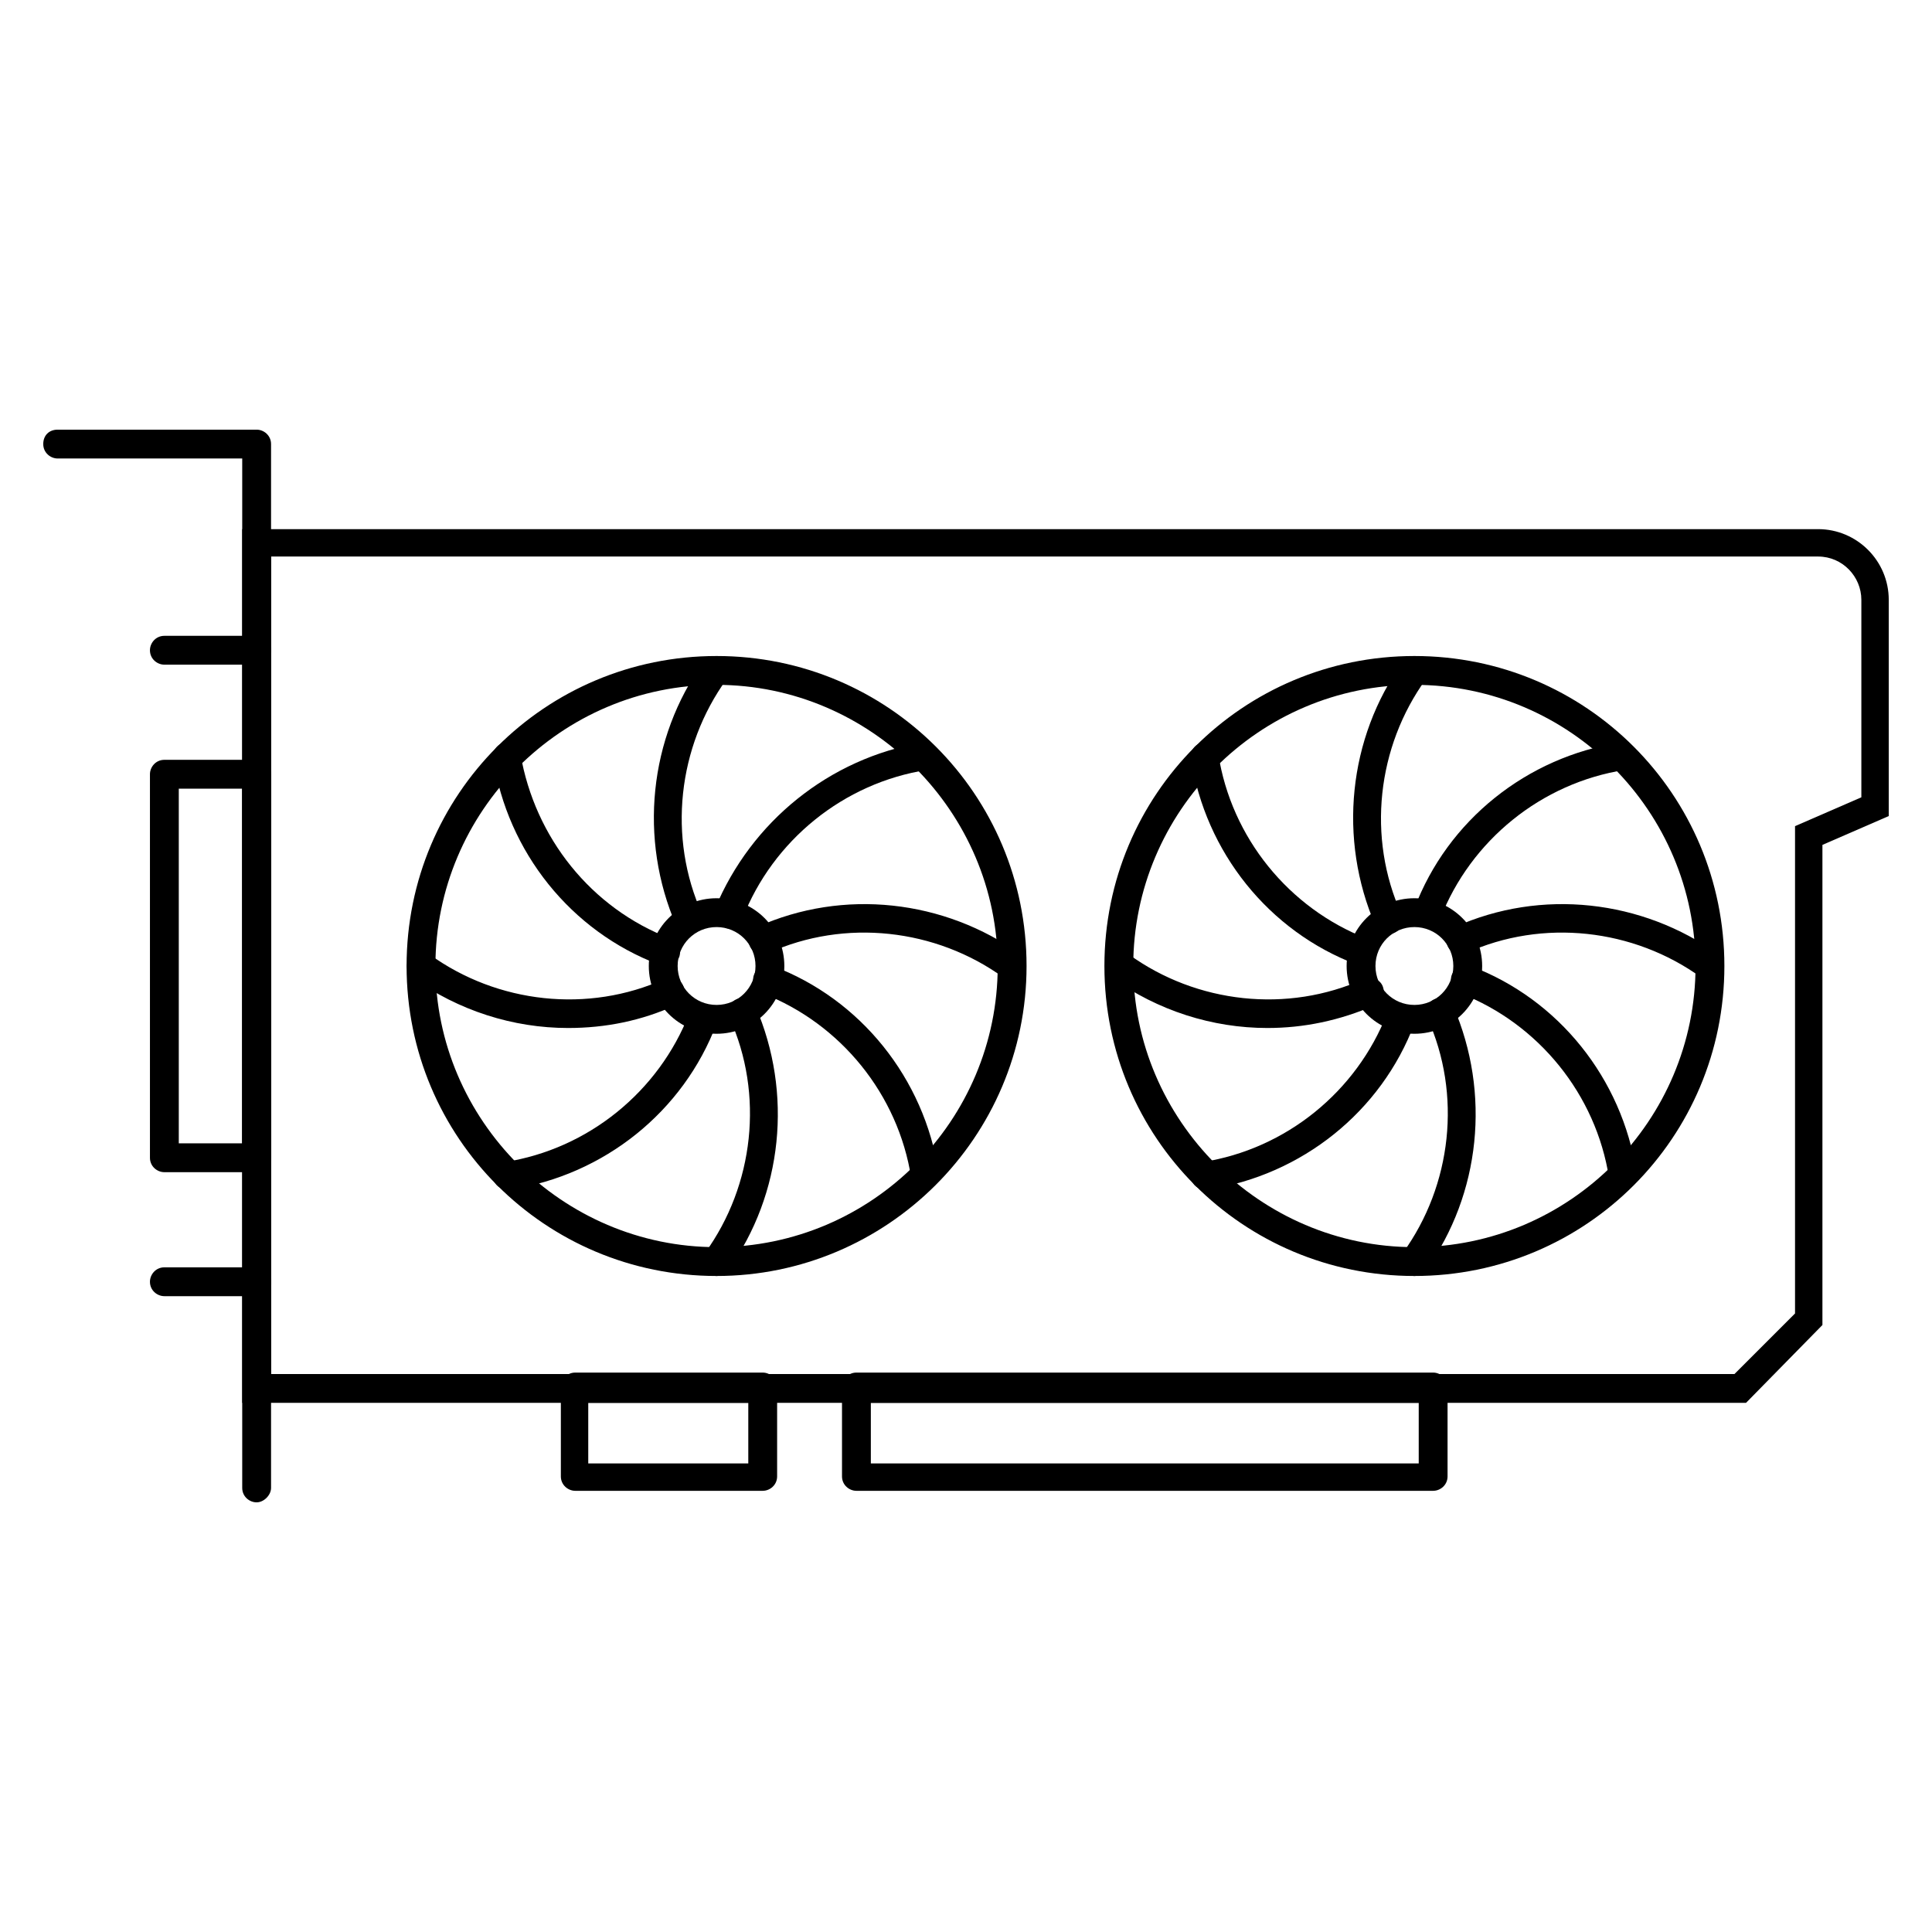 <?xml version="1.0" ?><svg id="Layer_1" style="enable-background:new 0 0 134 134;" version="1.1" viewBox="0 0 134 134" xml:space="preserve" xmlns="http://www.w3.org/2000/svg" xmlns:xlink="http://www.w3.org/1999/xlink"><g><g><g><path d="M17.8,104.2c-0.5,0-1-0.4-1-1V31.8H4c-0.5,0-1-0.4-1-1s0.4-1,1-1h13.8c0.5,0,1,0.4,1,1v72.4     C18.8,103.7,18.3,104.2,17.8,104.2z"/></g></g><g><g><path d="M17.8,81.3h-6.4c-0.5,0-1-0.4-1-1V53.7c0-0.5,0.4-1,1-1h6.4c0.5,0,1,0.4,1,1v26.6C18.8,80.8,18.3,81.3,17.8,81.3z      M12.4,79.3h4.4V54.7h-4.4V79.3z"/></g></g><g><g><path d="M17.8,46.1h-6.4c-0.5,0-1-0.4-1-1c0-0.5,0.4-1,1-1h6.4c0.5,0,1,0.4,1,1C18.8,45.6,18.3,46.1,17.8,46.1z"/></g></g><g><g><path d="M17.8,89.9h-6.4c-0.5,0-1-0.4-1-1c0-0.5,0.4-1,1-1h6.4c0.5,0,1,0.4,1,1C18.8,89.5,18.3,89.9,17.8,89.9z"/></g></g><g><g><g><path d="M49.7,88.5c-11.9,0-21.5-9.6-21.5-21.5s9.6-21.5,21.5-21.5S71.2,55.1,71.2,67S61.5,88.5,49.7,88.5z M49.7,47.5      c-10.8,0-19.5,8.8-19.5,19.5s8.8,19.5,19.5,19.5c10.8,0,19.5-8.8,19.5-19.5S60.4,47.5,49.7,47.5z"/></g></g><g><g><path d="M70.2,68c-0.2,0-0.4-0.1-0.6-0.2c-4.7-3.4-11-4.1-16.3-1.7c-0.5,0.2-1.1,0-1.3-0.5c-0.2-0.5,0-1.1,0.5-1.3      c6-2.7,13-1.9,18.3,1.9c0.4,0.3,0.5,0.9,0.2,1.4C70.8,67.8,70.5,68,70.2,68z"/></g></g><g><g><path d="M64.2,82.5c-0.5,0-0.9-0.3-1-0.8c-0.9-5.8-4.9-10.7-10.3-12.8c-0.5-0.2-0.8-0.8-0.6-1.3c0.2-0.5,0.8-0.8,1.3-0.6      c6.1,2.3,10.5,7.8,11.5,14.3c0.1,0.5-0.3,1-0.8,1.1C64.3,82.5,64.2,82.5,64.2,82.5z"/></g></g><g><g><path d="M49.7,88.5c-0.2,0-0.4-0.1-0.6-0.2c-0.4-0.3-0.5-0.9-0.2-1.4c3.4-4.7,4.1-11,1.7-16.3c-0.2-0.5,0-1.1,0.5-1.3      c0.5-0.2,1.1,0,1.3,0.5c2.6,6,1.9,13-1.9,18.3C50.3,88.3,50,88.5,49.7,88.5z"/></g></g><g><g><path d="M35.2,82.5c-0.5,0-0.9-0.3-1-0.8c-0.1-0.5,0.3-1,0.8-1.1c5.8-0.9,10.7-4.9,12.8-10.3c0.2-0.5,0.8-0.8,1.3-0.6      c0.5,0.2,0.8,0.8,0.6,1.3c-2.3,6.1-7.8,10.5-14.3,11.5C35.3,82.5,35.2,82.5,35.2,82.5z"/></g></g><g><g><path d="M39.4,71.3c-3.8,0-7.6-1.2-10.8-3.5c-0.4-0.3-0.5-0.9-0.2-1.4c0.3-0.4,0.9-0.5,1.4-0.2c4.7,3.4,11,4.1,16.3,1.7      c0.5-0.2,1.1,0,1.3,0.5c0.2,0.5,0,1.1-0.5,1.3C44.5,70.8,42,71.3,39.4,71.3z"/></g></g><g><g><path d="M46.1,67c-0.1,0-0.2,0-0.4-0.1c-6.1-2.3-10.5-7.8-11.5-14.3c-0.1-0.5,0.3-1,0.8-1.1c0.5-0.1,1,0.3,1.1,0.8      C37.1,58.1,41,63,46.5,65.1c0.5,0.2,0.8,0.8,0.6,1.3C46.9,66.8,46.5,67,46.1,67z"/></g></g><g><g><path d="M47.8,64.8c-0.4,0-0.7-0.2-0.9-0.6c-2.6-6-1.9-13,1.9-18.3c0.3-0.4,0.9-0.5,1.4-0.2c0.4,0.3,0.5,0.9,0.2,1.4      c-3.4,4.7-4.1,11-1.7,16.3c0.2,0.5,0,1.1-0.5,1.3C48.1,64.8,48,64.8,47.8,64.8z"/></g></g><g><g><path d="M50.6,64.4c-0.1,0-0.2,0-0.4-0.1c-0.5-0.2-0.8-0.8-0.6-1.3C52.1,57,57.5,52.6,64,51.5c0.6-0.1,1,0.3,1.1,0.8      c0.1,0.5-0.3,1-0.8,1.1c-5.8,0.9-10.7,4.9-12.8,10.3C51.4,64.2,51,64.4,50.6,64.4z"/></g></g><g><g><path d="M49.7,71.7c-2.6,0-4.7-2.1-4.7-4.7s2.1-4.7,4.7-4.7c2.6,0,4.7,2.1,4.7,4.7S52.3,71.7,49.7,71.7z M49.7,64.3      c-1.5,0-2.7,1.2-2.7,2.7s1.2,2.7,2.7,2.7c1.5,0,2.7-1.2,2.7-2.7S51.2,64.3,49.7,64.3z"/></g></g><g><g><path d="M98.1,88.5c-11.9,0-21.5-9.6-21.5-21.5s9.6-21.5,21.5-21.5s21.5,9.6,21.5,21.5S110,88.5,98.1,88.5z M98.1,47.5      c-10.8,0-19.5,8.8-19.5,19.5s8.8,19.5,19.5,19.5c10.8,0,19.5-8.8,19.5-19.5S108.9,47.5,98.1,47.5z"/></g></g><g><g><path d="M118.6,68c-0.2,0-0.4-0.1-0.6-0.2c-4.7-3.4-11-4.1-16.3-1.7c-0.5,0.2-1.1,0-1.3-0.5c-0.2-0.5,0-1.1,0.5-1.3      c6-2.7,13-1.9,18.3,1.9c0.4,0.3,0.5,0.9,0.2,1.4C119.2,67.8,118.9,68,118.6,68z"/></g></g><g><g><path d="M112.6,82.5c-0.5,0-0.9-0.3-1-0.8c-0.9-5.8-4.9-10.7-10.3-12.8c-0.5-0.2-0.8-0.8-0.6-1.3c0.2-0.5,0.8-0.8,1.3-0.6      c6.1,2.3,10.5,7.8,11.5,14.3c0.1,0.5-0.3,1-0.8,1.1C112.7,82.5,112.7,82.5,112.6,82.5z"/></g></g><g><g><path d="M98.1,88.5c-0.2,0-0.4-0.1-0.6-0.2c-0.4-0.3-0.5-0.9-0.2-1.4c3.4-4.7,4.1-11,1.7-16.3c-0.2-0.5,0-1.1,0.5-1.3      c0.5-0.2,1.1,0,1.3,0.5c2.6,6,1.9,13-1.9,18.3C98.7,88.3,98.4,88.5,98.1,88.5z"/></g></g><g><g><path d="M83.6,82.5c-0.5,0-0.9-0.3-1-0.8c-0.1-0.5,0.3-1,0.8-1.1c5.8-0.9,10.7-4.9,12.8-10.3c0.2-0.5,0.8-0.8,1.3-0.6      c0.5,0.2,0.8,0.8,0.6,1.3c-2.3,6.1-7.8,10.5-14.3,11.5C83.7,82.5,83.7,82.5,83.6,82.5z"/></g></g><g><g><path d="M87.9,71.3c-3.8,0-7.6-1.2-10.8-3.5c-0.4-0.3-0.5-0.9-0.2-1.4c0.3-0.4,0.9-0.5,1.4-0.2c4.7,3.4,11,4.1,16.3,1.7      c0.5-0.2,1.1,0,1.3,0.5c0.2,0.5,0,1.1-0.5,1.3C92.9,70.8,90.4,71.3,87.9,71.3z"/></g></g><g><g><path d="M94.5,67c-0.1,0-0.2,0-0.4-0.1c-6.1-2.3-10.5-7.8-11.5-14.3c-0.1-0.5,0.3-1,0.8-1.1c0.5-0.1,1,0.3,1.1,0.8      c0.9,5.8,4.9,10.7,10.3,12.8c0.5,0.2,0.8,0.8,0.6,1.3C95.3,66.8,94.9,67,94.5,67z"/></g></g><g><g><path d="M96.3,64.8c-0.4,0-0.7-0.2-0.9-0.6c-2.6-6-1.9-13,1.9-18.3c0.3-0.4,0.9-0.5,1.4-0.2c0.4,0.3,0.5,0.9,0.2,1.4      c-3.4,4.7-4.1,11-1.7,16.3c0.2,0.5,0,1.1-0.5,1.3C96.5,64.8,96.4,64.8,96.3,64.8z"/></g></g><g><g><path d="M99.1,64.4c-0.1,0-0.2,0-0.4-0.1c-0.5-0.2-0.8-0.8-0.6-1.3c2.3-6.1,7.8-10.5,14.3-11.5c0.5-0.1,1,0.3,1.1,0.8      c0.1,0.5-0.3,1-0.8,1.1c-5.8,0.9-10.7,4.9-12.8,10.3C99.8,64.2,99.5,64.4,99.1,64.4z"/></g></g><g><g><path d="M98.1,71.7c-2.6,0-4.7-2.1-4.7-4.7s2.1-4.7,4.7-4.7c2.6,0,4.7,2.1,4.7,4.7S100.7,71.7,98.1,71.7z M98.1,64.3      c-1.5,0-2.7,1.2-2.7,2.7s1.2,2.7,2.7,2.7c1.5,0,2.7-1.2,2.7-2.7S99.6,64.3,98.1,64.3z"/></g></g></g><g><g><path d="M52.9,103.4h-13c-0.5,0-1-0.4-1-1v-6.2c0-0.5,0.4-1,1-1h13c0.5,0,1,0.4,1,1v6.2C53.9,103,53.4,103.4,52.9,103.4z      M40.8,101.5h11.1v-4.2H40.8V101.5z"/></g></g><g><g><path d="M99.4,103.4h-40c-0.5,0-1-0.4-1-1v-6.2c0-0.5,0.4-1,1-1h40c0.5,0,1,0.4,1,1v6.2C100.4,103,99.9,103.4,99.4,103.4z      M60.4,101.5h38v-4.2h-38V101.5z"/></g></g><g><g><g><path d="M121.1,97.3H16.8V36.7h109.3c2.7,0,4.9,2.2,4.9,4.9v15l-4.6,2v33.3L121.1,97.3z M18.8,95.3h101.5l4.2-4.2V57.3l4.6-2      V41.6c0-1.6-1.3-3-3-3H18.8V95.3z"/></g></g></g></g></svg>